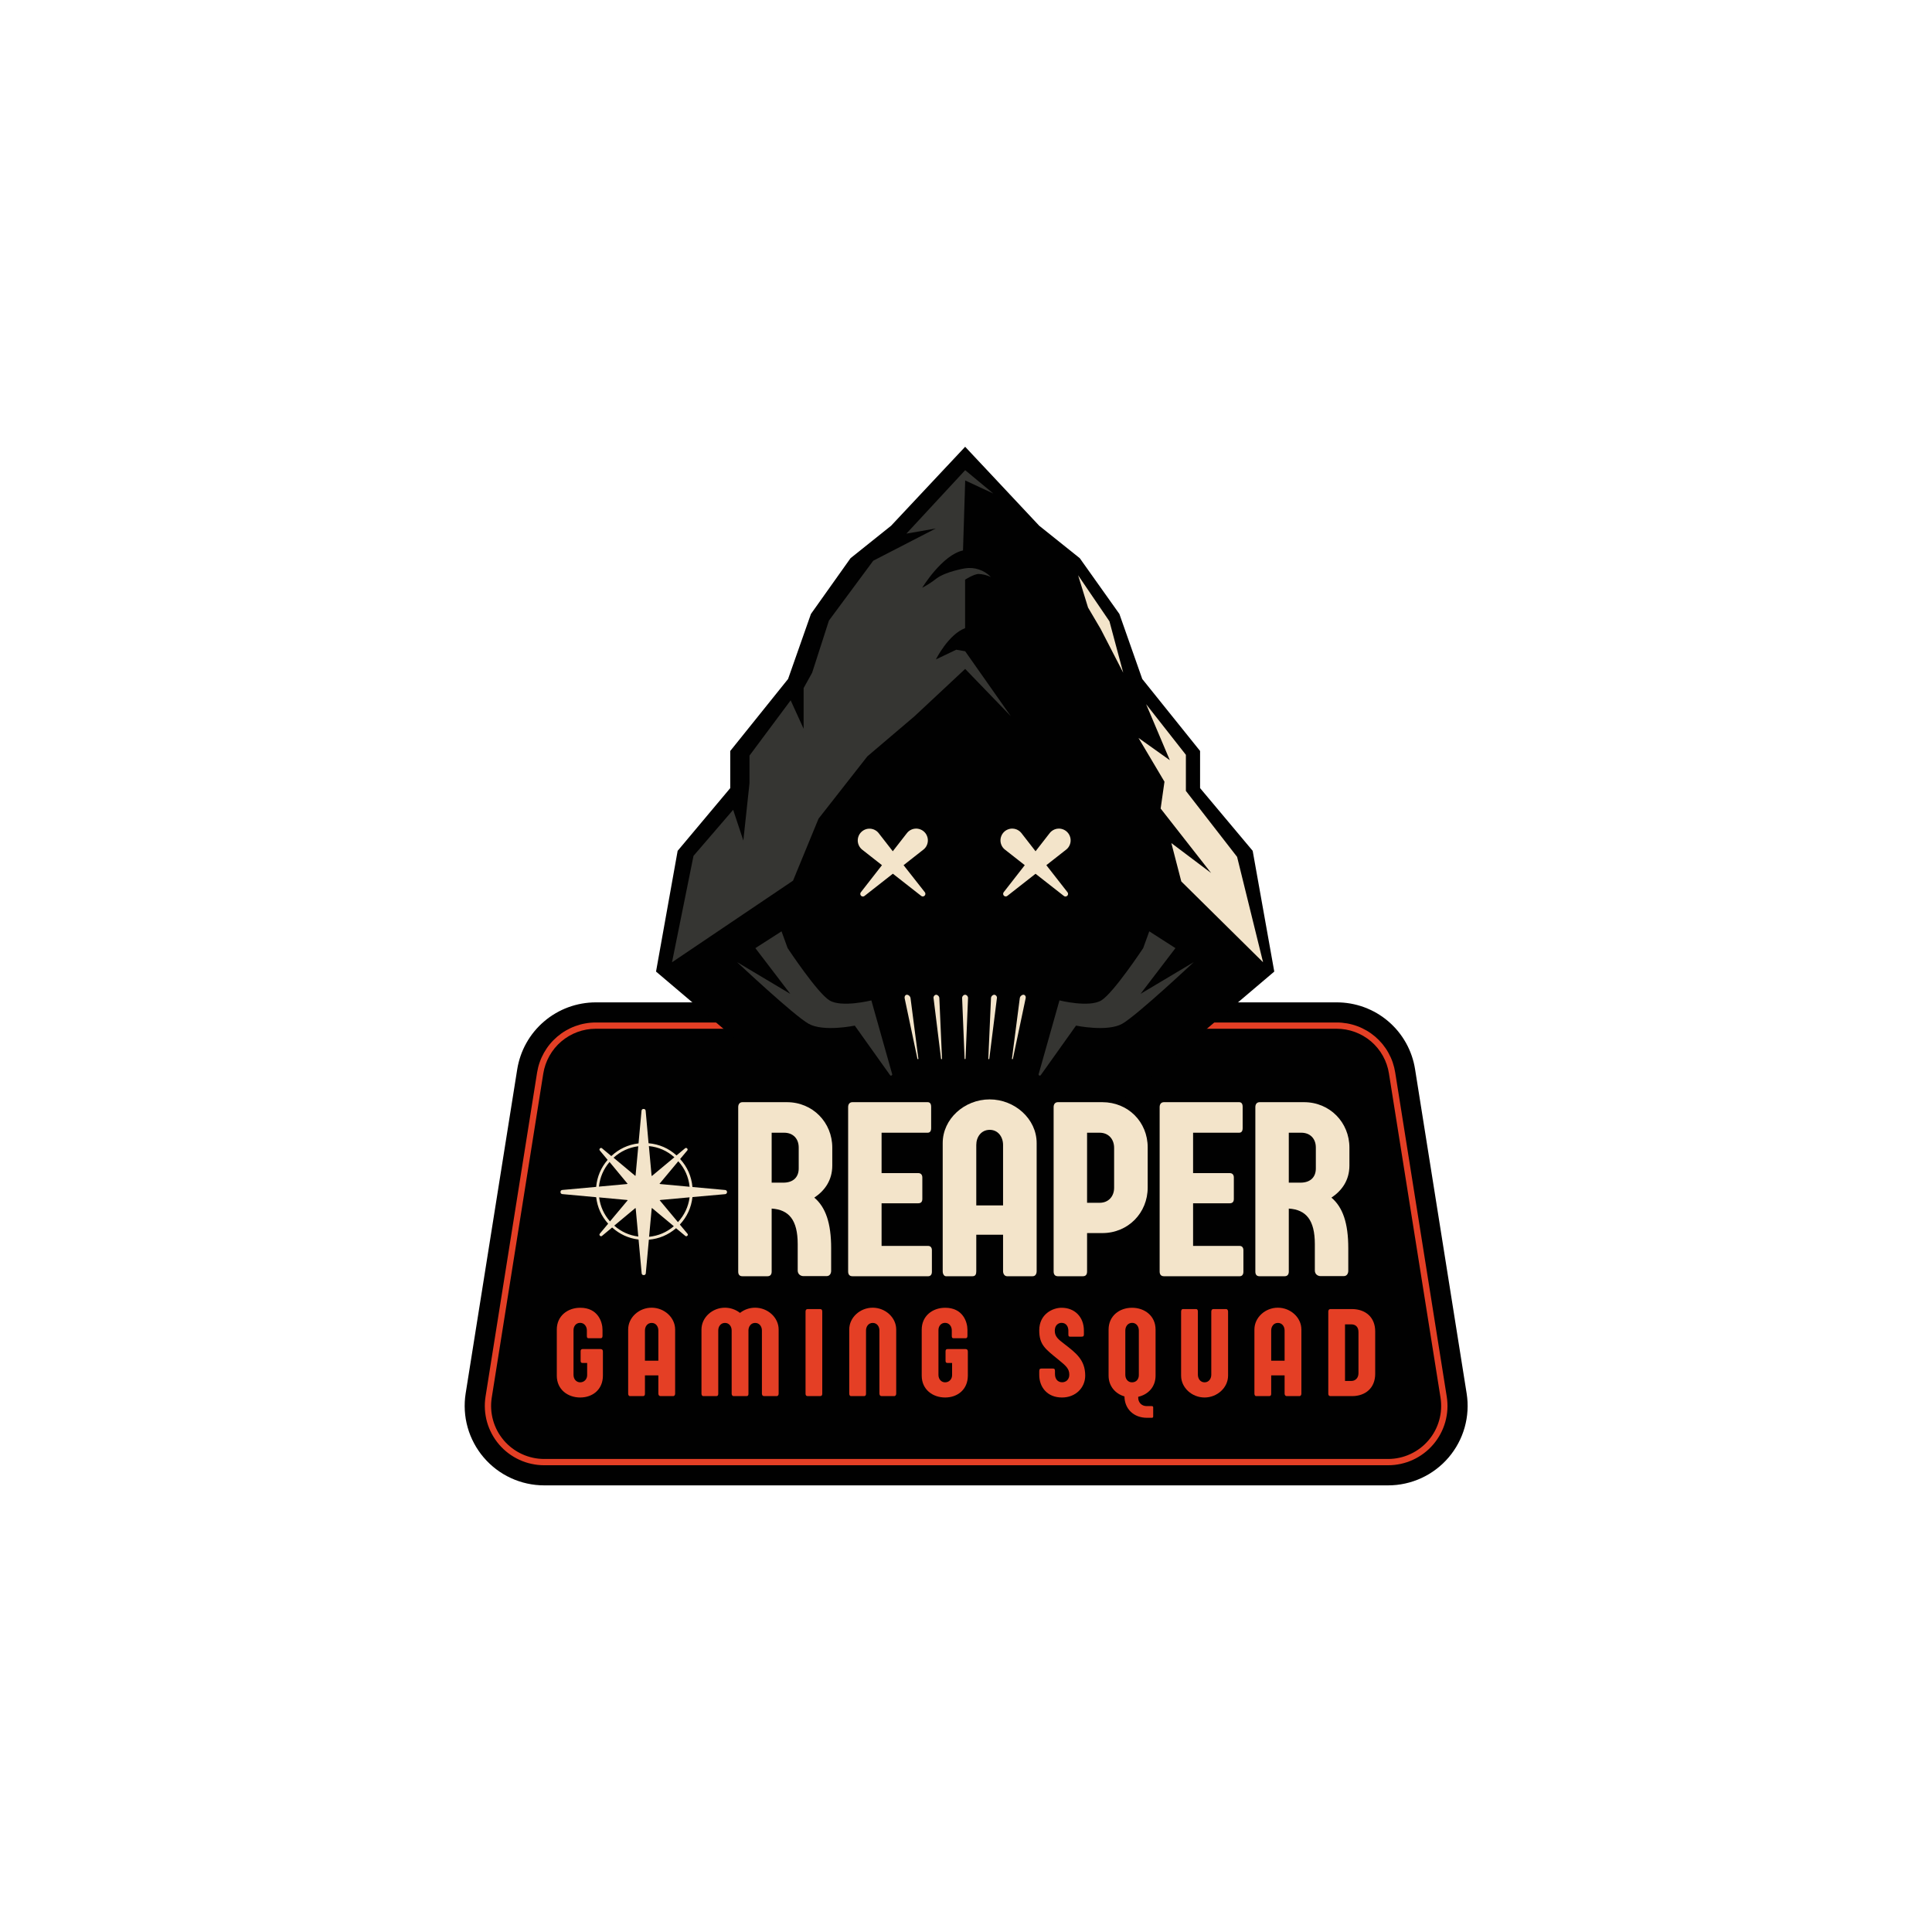<svg xmlns="http://www.w3.org/2000/svg" xmlns:xlink="http://www.w3.org/1999/xlink" width="500" zoomAndPan="magnify" viewBox="0 0 375 375" height="500" preserveAspectRatio="xMidYMid meet" version="1.0"><defs><g/><clipPath id="6655ab4dc0"><path d="M 90.023 194.559 L 285 194.559 L 285 288.309 L 90.023 288.309 Z M 90.023 194.559 " clip-rule="nonzero"/></clipPath><clipPath id="a9b6895a3e"><path d="M 127.336 86.621 L 247.336 86.621 L 247.336 248.621 L 127.336 248.621 Z M 127.336 86.621 " clip-rule="nonzero"/></clipPath><clipPath id="4903b93065"><path d="M 108.793 215.246 L 141.043 215.246 L 141.043 247.496 L 108.793 247.496 Z M 108.793 215.246 " clip-rule="nonzero"/></clipPath></defs><g clip-path="url(#6655ab4dc0)"><path fill="#010101" d="M 105.629 288.309 C 105.074 288.309 104.52 288.277 103.965 288.219 C 103.414 288.16 102.863 288.07 102.32 287.949 C 101.777 287.832 101.242 287.684 100.715 287.504 C 100.188 287.328 99.672 287.125 99.168 286.891 C 98.66 286.656 98.168 286.398 97.691 286.113 C 97.215 285.828 96.754 285.516 96.312 285.18 C 95.867 284.844 95.445 284.484 95.039 284.105 C 94.633 283.723 94.25 283.32 93.891 282.898 C 93.527 282.477 93.191 282.035 92.879 281.574 C 92.566 281.117 92.277 280.641 92.016 280.152 C 91.754 279.66 91.52 279.156 91.309 278.641 C 91.102 278.125 90.922 277.602 90.773 277.066 C 90.621 276.531 90.5 275.988 90.406 275.441 C 90.316 274.895 90.254 274.344 90.219 273.785 C 90.188 273.23 90.184 272.676 90.211 272.121 C 90.238 271.566 90.297 271.016 90.383 270.465 L 100.391 207.562 C 100.535 206.664 100.758 205.785 101.055 204.922 C 101.355 204.062 101.727 203.234 102.172 202.441 C 102.617 201.648 103.129 200.898 103.707 200.195 C 104.285 199.492 104.922 198.844 105.617 198.254 C 106.309 197.66 107.047 197.137 107.836 196.676 C 108.621 196.215 109.441 195.828 110.297 195.512 C 111.152 195.199 112.027 194.961 112.926 194.801 C 113.824 194.641 114.727 194.559 115.637 194.559 L 259.422 194.559 C 260.332 194.555 261.238 194.633 262.137 194.789 C 263.035 194.949 263.914 195.184 264.77 195.496 C 265.625 195.812 266.449 196.199 267.238 196.656 C 268.023 197.117 268.766 197.645 269.457 198.234 C 270.152 198.828 270.789 199.477 271.367 200.18 C 271.945 200.887 272.457 201.637 272.902 202.434 C 273.344 203.227 273.715 204.055 274.012 204.918 C 274.309 205.781 274.527 206.66 274.668 207.562 L 284.676 270.465 C 284.762 271.016 284.82 271.566 284.848 272.121 C 284.875 272.676 284.871 273.23 284.84 273.785 C 284.805 274.344 284.746 274.895 284.652 275.441 C 284.559 275.988 284.438 276.531 284.289 277.066 C 284.137 277.602 283.957 278.125 283.75 278.641 C 283.543 279.156 283.309 279.66 283.043 280.152 C 282.781 280.641 282.496 281.117 282.18 281.574 C 281.867 282.035 281.531 282.477 281.168 282.898 C 280.809 283.32 280.426 283.723 280.02 284.105 C 279.617 284.484 279.191 284.844 278.746 285.18 C 278.305 285.516 277.844 285.828 277.367 286.113 C 276.891 286.398 276.398 286.656 275.895 286.891 C 275.387 287.125 274.871 287.328 274.344 287.504 C 273.816 287.684 273.281 287.832 272.738 287.949 C 272.195 288.07 271.645 288.16 271.094 288.219 C 270.539 288.277 269.984 288.309 269.43 288.309 Z M 105.629 288.309 " fill-opacity="1" fill-rule="nonzero"/></g><path fill="#010101" d="M 269.422 283.793 L 105.629 283.793 C 105.238 283.793 104.844 283.773 104.453 283.73 C 104.062 283.688 103.676 283.625 103.293 283.539 C 102.906 283.457 102.531 283.352 102.156 283.227 C 101.785 283.102 101.418 282.957 101.062 282.793 C 100.703 282.629 100.359 282.445 100.02 282.242 C 99.684 282.043 99.359 281.82 99.043 281.586 C 98.73 281.348 98.43 281.094 98.145 280.824 C 97.859 280.555 97.586 280.273 97.332 279.973 C 97.078 279.676 96.84 279.363 96.617 279.039 C 96.395 278.715 96.191 278.379 96.004 278.031 C 95.82 277.688 95.652 277.332 95.508 276.969 C 95.359 276.602 95.23 276.23 95.125 275.855 C 95.02 275.477 94.934 275.094 94.867 274.707 C 94.801 274.32 94.758 273.93 94.734 273.535 C 94.711 273.145 94.707 272.754 94.727 272.359 C 94.746 271.969 94.785 271.578 94.848 271.188 L 104.855 208.27 C 104.957 207.633 105.109 207.012 105.324 206.402 C 105.535 205.797 105.797 205.211 106.113 204.648 C 106.426 204.086 106.789 203.555 107.199 203.059 C 107.609 202.562 108.059 202.102 108.547 201.684 C 109.039 201.266 109.562 200.895 110.117 200.57 C 110.676 200.242 111.254 199.969 111.859 199.746 C 112.465 199.523 113.086 199.355 113.719 199.242 C 114.352 199.129 114.992 199.07 115.637 199.07 L 259.422 199.07 C 260.066 199.074 260.703 199.129 261.34 199.242 C 261.973 199.355 262.594 199.527 263.195 199.75 C 263.801 199.973 264.383 200.246 264.938 200.57 C 265.492 200.898 266.016 201.27 266.504 201.688 C 266.996 202.105 267.445 202.562 267.852 203.062 C 268.262 203.559 268.625 204.09 268.938 204.652 C 269.254 205.211 269.516 205.797 269.727 206.406 C 269.938 207.012 270.094 207.637 270.195 208.27 L 280.203 271.188 C 280.266 271.578 280.305 271.969 280.324 272.359 C 280.344 272.754 280.344 273.145 280.32 273.539 C 280.297 273.93 280.254 274.32 280.188 274.707 C 280.121 275.098 280.035 275.48 279.93 275.859 C 279.824 276.238 279.695 276.609 279.551 276.973 C 279.402 277.336 279.238 277.695 279.051 278.039 C 278.867 278.387 278.664 278.723 278.441 279.047 C 278.219 279.371 277.98 279.684 277.727 279.984 C 277.469 280.281 277.199 280.566 276.91 280.836 C 276.625 281.105 276.324 281.359 276.012 281.598 C 275.699 281.836 275.371 282.055 275.035 282.258 C 274.699 282.457 274.352 282.641 273.992 282.809 C 273.637 282.973 273.27 283.117 272.898 283.242 C 272.523 283.367 272.145 283.473 271.762 283.555 C 271.375 283.641 270.988 283.703 270.598 283.746 C 270.207 283.789 269.812 283.809 269.422 283.809 Z M 269.422 283.793 " fill-opacity="1" fill-rule="nonzero"/><path fill="#e43f25" d="M 269.422 284.402 L 105.629 284.402 C 105.215 284.402 104.801 284.379 104.387 284.336 C 103.973 284.289 103.566 284.223 103.16 284.133 C 102.754 284.047 102.352 283.934 101.957 283.805 C 101.566 283.672 101.18 283.52 100.801 283.344 C 100.426 283.172 100.059 282.977 99.699 282.762 C 99.344 282.551 99 282.316 98.668 282.066 C 98.34 281.816 98.02 281.551 97.719 281.266 C 97.418 280.98 97.129 280.68 96.859 280.363 C 96.59 280.047 96.34 279.719 96.105 279.375 C 95.871 279.031 95.656 278.676 95.461 278.312 C 95.266 277.945 95.09 277.57 94.934 277.184 C 94.777 276.801 94.645 276.406 94.531 276.008 C 94.418 275.605 94.328 275.203 94.262 274.793 C 94.191 274.383 94.145 273.973 94.121 273.559 C 94.098 273.145 94.094 272.727 94.113 272.312 C 94.137 271.898 94.18 271.488 94.242 271.078 L 104.25 208.172 C 104.359 207.5 104.523 206.844 104.746 206.203 C 104.969 205.559 105.25 204.941 105.582 204.348 C 105.914 203.758 106.297 203.195 106.727 202.672 C 107.16 202.145 107.637 201.664 108.152 201.223 C 108.672 200.781 109.223 200.387 109.809 200.043 C 110.398 199.699 111.012 199.41 111.648 199.176 C 112.289 198.941 112.941 198.762 113.613 198.645 C 114.281 198.523 114.957 198.465 115.637 198.465 L 259.422 198.465 C 260.102 198.461 260.777 198.52 261.449 198.637 C 262.121 198.754 262.777 198.93 263.414 199.164 C 264.055 199.398 264.668 199.688 265.258 200.031 C 265.848 200.375 266.398 200.766 266.918 201.207 C 267.434 201.652 267.91 202.137 268.344 202.66 C 268.773 203.188 269.156 203.746 269.488 204.344 C 269.82 204.938 270.098 205.555 270.32 206.199 C 270.539 206.844 270.703 207.5 270.809 208.172 L 280.812 271.078 C 280.879 271.488 280.922 271.898 280.941 272.312 C 280.961 272.727 280.961 273.145 280.938 273.559 C 280.914 273.973 280.867 274.383 280.797 274.793 C 280.73 275.203 280.637 275.605 280.527 276.008 C 280.414 276.406 280.281 276.797 280.125 277.184 C 279.969 277.57 279.793 277.945 279.598 278.312 C 279.402 278.676 279.188 279.031 278.953 279.375 C 278.719 279.719 278.469 280.047 278.199 280.363 C 277.93 280.68 277.641 280.98 277.34 281.266 C 277.039 281.551 276.719 281.816 276.391 282.066 C 276.059 282.316 275.715 282.551 275.359 282.762 C 275 282.977 274.633 283.172 274.258 283.344 C 273.879 283.52 273.496 283.672 273.102 283.805 C 272.707 283.934 272.305 284.047 271.902 284.137 C 271.496 284.223 271.086 284.289 270.672 284.336 C 270.258 284.379 269.844 284.402 269.43 284.402 Z M 115.637 199.68 C 115.027 199.68 114.426 199.734 113.824 199.84 C 113.227 199.949 112.641 200.105 112.07 200.316 C 111.5 200.527 110.953 200.785 110.426 201.094 C 109.902 201.402 109.406 201.754 108.945 202.148 C 108.48 202.543 108.055 202.973 107.668 203.445 C 107.285 203.914 106.941 204.414 106.645 204.945 C 106.344 205.477 106.098 206.027 105.898 206.602 C 105.695 207.176 105.551 207.766 105.453 208.363 L 95.449 271.27 C 95.391 271.637 95.352 272.004 95.332 272.375 C 95.316 272.746 95.316 273.117 95.34 273.488 C 95.359 273.855 95.402 274.227 95.465 274.59 C 95.523 274.957 95.605 275.32 95.707 275.676 C 95.809 276.035 95.926 276.387 96.066 276.73 C 96.203 277.074 96.363 277.41 96.535 277.738 C 96.711 278.066 96.902 278.383 97.113 278.688 C 97.324 278.996 97.547 279.289 97.789 279.574 C 98.031 279.855 98.285 280.125 98.555 280.379 C 98.828 280.633 99.109 280.871 99.406 281.098 C 99.703 281.32 100.012 281.527 100.328 281.719 C 100.648 281.91 100.977 282.082 101.312 282.238 C 101.648 282.395 101.996 282.531 102.348 282.648 C 102.699 282.766 103.059 282.867 103.422 282.945 C 103.781 283.027 104.148 283.086 104.52 283.125 C 104.887 283.164 105.258 283.184 105.629 283.184 L 269.422 283.184 C 269.793 283.188 270.164 283.164 270.531 283.125 C 270.902 283.086 271.266 283.027 271.629 282.945 C 271.992 282.867 272.352 282.77 272.703 282.648 C 273.055 282.531 273.402 282.395 273.738 282.238 C 274.074 282.086 274.402 281.91 274.723 281.719 C 275.043 281.531 275.348 281.32 275.645 281.098 C 275.941 280.875 276.227 280.633 276.496 280.379 C 276.766 280.125 277.02 279.855 277.262 279.574 C 277.504 279.293 277.73 278.996 277.938 278.691 C 278.148 278.383 278.34 278.066 278.516 277.738 C 278.691 277.41 278.848 277.074 278.984 276.73 C 279.125 276.387 279.242 276.035 279.344 275.676 C 279.445 275.32 279.527 274.957 279.586 274.594 C 279.648 274.227 279.691 273.859 279.711 273.488 C 279.734 273.117 279.734 272.746 279.715 272.375 C 279.699 272.004 279.66 271.637 279.602 271.27 L 269.594 208.363 C 269.5 207.766 269.355 207.176 269.156 206.602 C 268.961 206.023 268.711 205.473 268.414 204.941 C 268.121 204.41 267.777 203.906 267.391 203.438 C 267.008 202.965 266.582 202.535 266.121 202.137 C 265.656 201.742 265.164 201.391 264.637 201.086 C 264.109 200.777 263.562 200.52 262.992 200.309 C 262.418 200.098 261.836 199.941 261.234 199.836 C 260.633 199.73 260.031 199.68 259.422 199.68 Z M 115.637 199.68 " fill-opacity="1" fill-rule="nonzero"/><g clip-path="url(#a9b6895a3e)"><path fill="#010101" d="M 243.145 165.145 L 232.934 152.969 L 232.934 145.762 L 221.711 131.789 L 217.273 119.168 L 209.586 108.348 L 201.703 102.039 L 187.336 86.715 L 172.969 102.039 L 165.086 108.348 L 157.402 119.168 L 152.965 131.789 L 141.742 145.762 L 141.742 152.969 L 131.531 165.145 L 127.336 188.582 L 160.277 216.527 L 164.637 229.602 L 187.336 248.527 L 210.039 229.602 L 214.398 216.527 L 247.336 188.582 Z M 243.145 165.145 " fill-opacity="1" fill-rule="nonzero"/></g><path fill="#353532" d="M 187.34 91.262 L 175.934 103.574 L 181.633 102.578 L 169.5 108.832 L 160.898 120.449 L 157.633 130.582 L 155.984 133.555 L 155.984 141.453 L 153.465 135.934 L 145.477 146.66 L 145.477 152.027 L 144.281 163.145 L 142.305 157.184 L 134.609 166.121 L 130.438 186.777 L 153.926 170.938 L 158.875 158.906 L 168.352 146.809 L 177.512 139.02 L 187.34 129.836 L 196.207 139.02 L 187.34 126.41 L 185.609 126.109 L 181.652 127.996 C 181.652 127.996 184.09 123.129 187.324 121.926 L 187.324 112.508 C 187.324 112.508 188.867 111.516 189.859 111.402 C 190.723 111.426 191.547 111.625 192.332 112 C 191.684 111.328 190.914 110.844 190.031 110.547 C 189.148 110.25 188.246 110.168 187.324 110.312 C 187.324 110.312 183.629 110.906 181.75 112.297 C 180.891 112.98 179.973 113.574 179 114.086 C 179 114.086 182.848 107.734 186.918 106.84 L 187.344 93.258 L 192.801 95.793 Z M 187.34 91.262 " fill-opacity="1" fill-rule="nonzero"/><path fill="#f3e4ca" d="M 209.262 111.664 L 215.344 120.598 L 218.016 130.574 L 213.641 122.086 L 211.188 117.922 Z M 209.262 111.664 " fill-opacity="1" fill-rule="nonzero"/><path fill="#f3e4ca" d="M 230.18 146.512 L 230.18 153.516 L 240.121 166.32 L 245.16 186.77 L 229.289 171.086 L 227.359 163.641 L 235.074 169.449 L 225.281 156.938 L 226.023 151.727 L 220.984 143.234 L 227.062 147.555 L 222.461 136.684 Z M 230.18 146.512 " fill-opacity="1" fill-rule="nonzero"/><path fill="#f3e4ca" d="M 175.383 167.93 L 179.23 164.91 C 179.488 164.711 179.691 164.465 179.84 164.176 C 179.988 163.887 180.074 163.578 180.094 163.254 C 180.113 162.926 180.066 162.613 179.949 162.309 C 179.836 162.004 179.664 161.734 179.434 161.504 C 179.203 161.273 178.938 161.098 178.633 160.984 C 178.328 160.867 178.016 160.816 177.691 160.836 C 177.367 160.855 177.062 160.941 176.773 161.09 C 176.484 161.242 176.238 161.445 176.039 161.699 L 173.289 165.23 L 170.539 161.699 C 170.34 161.445 170.094 161.246 169.805 161.098 C 169.52 160.949 169.211 160.867 168.891 160.848 C 168.566 160.832 168.254 160.879 167.953 160.996 C 167.648 161.113 167.387 161.285 167.156 161.516 C 166.926 161.742 166.754 162.012 166.641 162.312 C 166.523 162.617 166.477 162.93 166.492 163.254 C 166.512 163.578 166.594 163.883 166.742 164.172 C 166.891 164.461 167.09 164.707 167.34 164.91 L 171.188 167.93 L 167.094 173.184 C 167.012 173.285 166.973 173.402 166.98 173.531 C 166.988 173.66 167.035 173.773 167.129 173.867 C 167.223 173.957 167.332 174.008 167.465 174.012 C 167.594 174.02 167.707 173.98 167.809 173.895 L 173.305 169.586 L 178.805 173.895 C 178.902 173.973 179.016 174.008 179.145 174 C 179.27 173.992 179.379 173.941 179.469 173.852 C 179.559 173.762 179.605 173.652 179.617 173.527 C 179.625 173.398 179.59 173.285 179.512 173.184 Z M 175.383 167.93 " fill-opacity="1" fill-rule="nonzero"/><path fill="#f3e4ca" d="M 203.094 167.93 L 206.945 164.91 C 207.199 164.711 207.402 164.465 207.551 164.176 C 207.703 163.887 207.785 163.578 207.805 163.254 C 207.824 162.926 207.777 162.613 207.66 162.309 C 207.547 162.004 207.375 161.734 207.145 161.504 C 206.914 161.273 206.648 161.098 206.344 160.984 C 206.043 160.867 205.727 160.816 205.402 160.836 C 205.078 160.855 204.773 160.941 204.484 161.09 C 204.195 161.242 203.949 161.445 203.75 161.699 L 201 165.23 L 198.254 161.699 C 198.051 161.445 197.805 161.242 197.516 161.09 C 197.23 160.941 196.922 160.855 196.598 160.836 C 196.273 160.816 195.961 160.867 195.656 160.984 C 195.352 161.098 195.086 161.273 194.855 161.504 C 194.629 161.734 194.457 162.004 194.34 162.309 C 194.223 162.613 194.176 162.926 194.195 163.254 C 194.215 163.578 194.301 163.887 194.449 164.176 C 194.602 164.465 194.805 164.711 195.059 164.91 L 198.906 167.93 L 194.812 173.184 C 194.734 173.285 194.703 173.395 194.711 173.52 C 194.715 173.645 194.762 173.754 194.848 173.844 C 194.938 173.934 195.039 173.984 195.164 173.996 C 195.289 174.008 195.402 173.977 195.504 173.906 L 201 169.598 L 206.5 173.906 C 206.598 173.984 206.711 174.02 206.84 174.012 C 206.965 174.004 207.074 173.953 207.164 173.863 C 207.254 173.773 207.301 173.664 207.312 173.535 C 207.32 173.41 207.285 173.297 207.207 173.195 Z M 203.094 167.93 " fill-opacity="1" fill-rule="nonzero"/><path fill="#353532" d="M 152.879 184.031 C 152.879 184.031 158.633 192.73 161.004 194.176 C 163.371 195.621 169.129 194.176 169.129 194.176 L 173.164 208.469 C 173.203 208.598 173.164 208.691 173.043 208.75 C 172.922 208.809 172.824 208.781 172.75 208.668 L 165.91 199.07 C 165.91 199.07 159.82 200.34 156.941 198.707 C 154.059 197.074 143.066 186.75 143.066 186.75 L 153.391 192.906 L 146.617 184.031 L 151.695 180.773 Z M 152.879 184.031 " fill-opacity="1" fill-rule="nonzero"/><path fill="#353532" d="M 221.891 184.031 C 221.891 184.031 216.137 192.73 213.766 194.176 C 211.395 195.621 205.641 194.176 205.641 194.176 L 201.605 208.469 C 201.566 208.598 201.605 208.691 201.727 208.75 C 201.848 208.809 201.945 208.781 202.02 208.668 L 208.855 199.07 C 208.855 199.07 214.949 200.34 217.828 198.707 C 220.707 197.074 231.703 186.75 231.703 186.75 L 221.379 192.906 L 228.152 184.031 L 223.074 180.773 Z M 221.891 184.031 " fill-opacity="1" fill-rule="nonzero"/><path fill="#f3e4ca" d="M 176.047 193.074 C 176.234 193.098 176.395 193.18 176.523 193.316 C 176.652 193.453 176.727 193.617 176.742 193.805 L 178.258 205.5 C 178.258 205.617 178.098 205.617 178.07 205.5 L 175.602 193.805 C 175.516 193.41 175.715 193.074 176.047 193.074 Z M 176.047 193.074 " fill-opacity="1" fill-rule="nonzero"/><path fill="#f3e4ca" d="M 181.695 193.074 C 181.879 193.094 182.031 193.176 182.152 193.316 C 182.273 193.457 182.332 193.621 182.328 193.805 L 182.844 205.5 C 182.844 205.617 182.672 205.617 182.656 205.5 L 181.211 193.805 C 181.168 193.637 181.195 193.48 181.293 193.332 C 181.387 193.188 181.523 193.102 181.695 193.074 Z M 181.695 193.074 " fill-opacity="1" fill-rule="nonzero"/><path fill="#f3e4ca" d="M 187.34 193.074 C 187.516 193.098 187.66 193.184 187.766 193.324 C 187.871 193.469 187.914 193.629 187.891 193.805 L 187.41 205.5 C 187.398 205.547 187.371 205.57 187.32 205.57 C 187.273 205.57 187.242 205.547 187.23 205.5 L 186.75 193.805 C 186.727 193.621 186.773 193.457 186.891 193.312 C 187.004 193.168 187.156 193.09 187.34 193.074 Z M 187.34 193.074 " fill-opacity="1" fill-rule="nonzero"/><path fill="#f3e4ca" d="M 192.98 193.074 C 193.16 193.094 193.297 193.176 193.402 193.324 C 193.504 193.473 193.535 193.633 193.492 193.805 L 192.02 205.5 C 192.02 205.617 191.824 205.617 191.832 205.5 L 192.348 193.805 C 192.344 193.621 192.402 193.457 192.523 193.316 C 192.645 193.176 192.797 193.094 192.98 193.074 Z M 192.98 193.074 " fill-opacity="1" fill-rule="nonzero"/><path fill="#f3e4ca" d="M 198.625 193.074 C 198.957 193.074 199.176 193.41 199.07 193.805 L 196.602 205.5 C 196.602 205.617 196.398 205.617 196.418 205.5 L 197.934 193.805 C 197.949 193.617 198.02 193.453 198.152 193.316 C 198.281 193.18 198.438 193.098 198.625 193.074 Z M 198.625 193.074 " fill-opacity="1" fill-rule="nonzero"/><g clip-path="url(#4903b93065)"><path fill="#f3e4ca" d="M 140.703 230.973 L 134.406 230.398 C 134.211 228.32 133.414 226.508 132.012 224.965 L 133.41 223.293 C 133.5 223.156 133.484 223.027 133.367 222.91 C 133.254 222.793 133.125 222.781 132.988 222.871 L 131.316 224.266 C 129.77 222.871 127.957 222.086 125.883 221.902 L 125.32 215.586 C 125.281 215.359 125.148 215.246 124.918 215.246 C 124.691 215.246 124.555 215.359 124.52 215.586 L 123.938 221.93 C 121.91 222.172 120.148 222.992 118.656 224.391 L 116.836 222.871 C 116.695 222.781 116.57 222.793 116.453 222.91 C 116.336 223.027 116.32 223.156 116.41 223.293 L 117.941 225.129 C 116.641 226.641 115.898 228.391 115.715 230.375 L 109.133 230.973 C 108.906 231.008 108.793 231.141 108.793 231.371 C 108.793 231.602 108.906 231.734 109.133 231.773 L 115.719 232.375 C 115.949 234.336 116.723 236.051 118.043 237.52 L 116.41 239.473 C 116.32 239.613 116.336 239.738 116.453 239.855 C 116.57 239.973 116.695 239.984 116.836 239.898 L 118.816 238.254 C 120.281 239.57 121.988 240.352 123.945 240.594 L 124.547 247.156 C 124.582 247.383 124.719 247.496 124.945 247.496 C 125.176 247.496 125.309 247.383 125.348 247.156 L 125.945 240.621 C 127.941 240.445 129.699 239.703 131.223 238.395 L 133.031 239.902 C 133.172 239.992 133.297 239.977 133.414 239.859 C 133.531 239.746 133.543 239.617 133.453 239.48 L 131.957 237.688 C 133.359 236.176 134.176 234.395 134.406 232.348 L 140.715 231.789 C 140.828 231.789 140.926 231.746 141.004 231.664 C 141.082 231.586 141.121 231.488 141.117 231.375 C 141.117 231.262 141.078 231.164 140.996 231.086 C 140.914 231.008 140.816 230.969 140.703 230.973 Z M 133.852 230.348 L 128.203 229.828 C 128.137 229.816 128.07 229.801 128.004 229.781 L 131.656 225.398 C 132.922 226.809 133.656 228.461 133.852 230.348 Z M 130.895 224.625 L 126.512 228.277 C 126.512 228.211 126.473 228.148 126.461 228.082 L 125.949 222.453 C 127.832 222.645 129.48 223.367 130.895 224.625 Z M 123.891 222.484 L 123.375 228.055 C 123.363 228.121 123.348 228.184 123.328 228.25 L 119.09 224.711 C 120.457 223.469 122.055 222.727 123.891 222.484 Z M 118.32 225.547 L 121.824 229.781 C 121.758 229.801 121.695 229.816 121.629 229.828 L 116.254 230.32 C 116.449 228.523 117.129 226.934 118.297 225.555 Z M 116.316 232.418 L 121.652 232.91 C 121.719 232.91 121.777 232.941 121.844 232.957 L 118.398 237.074 C 117.227 235.738 116.527 234.188 116.293 232.426 Z M 119.238 237.887 L 123.348 234.461 C 123.371 234.527 123.387 234.594 123.398 234.664 L 123.891 240.012 C 122.117 239.781 120.559 239.074 119.219 237.891 Z M 125.988 240.059 L 126.484 234.664 C 126.484 234.598 126.516 234.527 126.535 234.461 L 130.789 238.008 C 129.395 239.191 127.785 239.879 125.965 240.062 Z M 131.594 237.223 L 128.035 232.957 C 128.105 232.957 128.172 232.918 128.238 232.91 L 133.852 232.402 C 133.602 234.25 132.84 235.859 131.574 237.23 Z M 131.594 237.223 " fill-opacity="1" fill-rule="nonzero"/></g><g fill="#f3e4ca" fill-opacity="1"><g transform="translate(141.529, 247.716)"><g><path d="M 13.5 -20.922 C 13.5 -19.262 12.473 -18.164 10.52 -18.164 L 8.25 -18.164 L 8.25 -27.855 L 10.691 -27.855 C 12.375 -27.855 13.5 -26.73 13.5 -24.973 Z M 18.918 -0.023 C 19.578 -0.023 19.797 -0.609 19.797 -1.051 L 19.797 -5.445 C 19.797 -10.324 18.723 -13.402 16.527 -15.258 C 18.504 -16.574 20.016 -18.578 20.016 -21.48 L 20.016 -24.973 C 20.016 -29.832 16.234 -33.785 11.203 -33.785 L 2.586 -33.785 C 2.074 -33.785 1.758 -33.418 1.758 -32.832 L 1.758 -0.902 C 1.758 -0.34 2 0 2.562 0 L 7.445 0 C 7.984 0 8.25 -0.34 8.25 -0.902 L 8.25 -13.133 C 11.594 -12.914 13.305 -10.938 13.305 -6.227 L 13.305 -1.121 C 13.305 -0.391 13.867 -0.023 14.426 -0.023 Z M 18.918 -0.023 "/></g></g></g><g fill="#f3e4ca" fill-opacity="1"><g transform="translate(162.864, 247.716)"><g><path d="M 8.25 -5.883 L 8.25 -14.16 L 15.379 -14.16 C 15.844 -14.16 16.16 -14.402 16.16 -14.988 L 16.16 -19.164 C 16.16 -19.773 15.793 -20.016 15.379 -20.016 L 8.25 -20.016 L 8.25 -27.855 L 17.188 -27.855 C 17.625 -27.855 17.871 -28.148 17.871 -28.734 L 17.871 -32.883 C 17.871 -33.492 17.625 -33.785 17.188 -33.785 L 2.586 -33.785 C 2.074 -33.785 1.758 -33.418 1.758 -32.832 L 1.758 -0.926 C 1.758 -0.34 2.027 0 2.586 0 L 17.309 0 C 17.699 0 18.016 -0.27 18.016 -0.855 L 18.016 -5.055 C 18.016 -5.613 17.699 -5.883 17.309 -5.883 Z M 8.25 -5.883 "/></g></g></g><g fill="#f3e4ca" fill-opacity="1"><g transform="translate(181.44, 247.716)"><g><path d="M 8.055 -25.484 C 8.055 -27.023 9.008 -28.414 10.668 -28.414 C 12.305 -28.414 13.254 -27.023 13.254 -25.484 L 13.254 -13.742 L 8.055 -13.742 Z M 19.773 -25.852 C 19.773 -30.539 15.527 -34.324 10.645 -34.324 C 5.762 -34.324 1.539 -30.539 1.539 -25.852 L 1.539 -0.953 C 1.539 -0.438 1.805 0 2.172 0 L 7.324 0 C 7.91 0 8.055 -0.414 8.055 -0.953 L 8.055 -8.055 L 13.254 -8.055 L 13.254 -0.977 C 13.254 -0.465 13.547 0 14.035 0 L 18.992 0 C 19.555 0 19.773 -0.488 19.773 -0.977 Z M 19.773 -25.852 "/></g></g></g><g fill="#f3e4ca" fill-opacity="1"><g transform="translate(202.75, 247.716)"><g><path d="M 13.5 -17.16 C 13.5 -15.5 12.402 -14.258 10.715 -14.258 L 8.25 -14.258 L 8.25 -27.855 L 10.691 -27.855 C 12.375 -27.855 13.5 -26.656 13.5 -24.898 Z M 1.758 -0.926 C 1.758 -0.34 2.027 0 2.586 0 L 7.445 0 C 8.008 0 8.25 -0.34 8.25 -0.926 L 8.25 -8.375 L 11.203 -8.375 C 16.234 -8.375 20.016 -12.305 20.016 -17.211 L 20.016 -25.023 C 20.016 -29.93 16.234 -33.785 11.203 -33.785 L 2.586 -33.785 C 2.074 -33.785 1.758 -33.418 1.758 -32.832 Z M 1.758 -0.926 "/></g></g></g><g fill="#f3e4ca" fill-opacity="1"><g transform="translate(223.328, 247.716)"><g><path d="M 8.25 -5.883 L 8.25 -14.16 L 15.379 -14.16 C 15.844 -14.16 16.16 -14.402 16.16 -14.988 L 16.16 -19.164 C 16.16 -19.773 15.793 -20.016 15.379 -20.016 L 8.25 -20.016 L 8.25 -27.855 L 17.188 -27.855 C 17.625 -27.855 17.871 -28.148 17.871 -28.734 L 17.871 -32.883 C 17.871 -33.492 17.625 -33.785 17.188 -33.785 L 2.586 -33.785 C 2.074 -33.785 1.758 -33.418 1.758 -32.832 L 1.758 -0.926 C 1.758 -0.34 2.027 0 2.586 0 L 17.309 0 C 17.699 0 18.016 -0.27 18.016 -0.855 L 18.016 -5.055 C 18.016 -5.613 17.699 -5.883 17.309 -5.883 Z M 8.25 -5.883 "/></g></g></g><g fill="#f3e4ca" fill-opacity="1"><g transform="translate(241.904, 247.716)"><g><path d="M 13.5 -20.922 C 13.5 -19.262 12.473 -18.164 10.52 -18.164 L 8.25 -18.164 L 8.25 -27.855 L 10.691 -27.855 C 12.375 -27.855 13.5 -26.73 13.5 -24.973 Z M 18.918 -0.023 C 19.578 -0.023 19.797 -0.609 19.797 -1.051 L 19.797 -5.445 C 19.797 -10.324 18.723 -13.402 16.527 -15.258 C 18.504 -16.574 20.016 -18.578 20.016 -21.48 L 20.016 -24.973 C 20.016 -29.832 16.234 -33.785 11.203 -33.785 L 2.586 -33.785 C 2.074 -33.785 1.758 -33.418 1.758 -32.832 L 1.758 -0.902 C 1.758 -0.34 2 0 2.562 0 L 7.445 0 C 7.984 0 8.25 -0.34 8.25 -0.902 L 8.25 -13.133 C 11.594 -12.914 13.305 -10.938 13.305 -6.227 L 13.305 -1.121 C 13.305 -0.391 13.867 -0.023 14.426 -0.023 Z M 18.918 -0.023 "/></g></g></g><g fill="#e43f25" fill-opacity="1"><g transform="translate(107.464, 270.983)"><g><path d="M 6.504 -4.066 C 6.504 -3.297 5.934 -2.672 5.152 -2.672 C 4.43 -2.672 3.855 -3.258 3.855 -4.125 L 3.855 -12.805 C 3.855 -13.586 4.359 -14.219 5.137 -14.219 C 5.969 -14.219 6.445 -13.5 6.445 -12.766 L 6.445 -11.691 C 6.445 -11.363 6.52 -11.23 6.797 -11.23 L 9.105 -11.23 C 9.387 -11.23 9.484 -11.375 9.484 -11.742 L 9.484 -12.852 C 9.484 -14.402 8.594 -17.148 5.164 -17.148 C 2.711 -17.148 0.609 -15.562 0.609 -12.914 L 0.609 -3.969 C 0.609 -1.27 2.746 0.27 5.152 0.27 C 7.605 0.27 9.559 -1.316 9.559 -3.969 L 9.559 -8.668 C 9.559 -8.961 9.41 -9.129 9.117 -9.129 L 5.602 -9.129 C 5.359 -9.129 5.234 -8.984 5.234 -8.703 L 5.234 -6.848 C 5.234 -6.555 5.359 -6.434 5.602 -6.434 L 6.504 -6.434 Z M 6.504 -4.066 "/></g></g></g><g fill="#e43f25" fill-opacity="1"><g transform="translate(121.157, 270.983)"><g><path d="M 4.027 -12.742 C 4.027 -13.512 4.504 -14.207 5.332 -14.207 C 6.152 -14.207 6.629 -13.512 6.629 -12.742 L 6.629 -6.871 L 4.027 -6.871 Z M 9.887 -12.926 C 9.887 -15.27 7.762 -17.16 5.32 -17.16 C 2.879 -17.16 0.77 -15.27 0.77 -12.926 L 0.77 -0.477 C 0.77 -0.219 0.902 0 1.086 0 L 3.66 0 C 3.953 0 4.027 -0.207 4.027 -0.477 L 4.027 -4.027 L 6.629 -4.027 L 6.629 -0.488 C 6.629 -0.23 6.773 0 7.02 0 L 9.496 0 C 9.777 0 9.887 -0.242 9.887 -0.488 Z M 9.887 -12.926 "/></g></g></g><g fill="#e43f25" fill-opacity="1"><g transform="translate(135.387, 270.983)"><g><path d="M 12.5 -0.488 C 12.5 -0.23 12.633 0 12.891 0 L 15.367 0 C 15.637 0 15.746 -0.242 15.746 -0.488 L 15.746 -12.926 C 15.746 -15.27 13.621 -17.16 11.18 -17.16 C 10.082 -17.16 9.043 -16.781 8.25 -16.148 C 7.445 -16.781 6.406 -17.16 5.32 -17.16 C 2.879 -17.16 0.77 -15.27 0.77 -12.926 L 0.77 -0.477 C 0.77 -0.219 0.914 0 1.086 0 L 3.66 0 C 3.953 0 4.027 -0.207 4.027 -0.477 L 4.027 -12.742 C 4.027 -13.512 4.504 -14.207 5.332 -14.207 C 6.152 -14.207 6.629 -13.512 6.629 -12.742 L 6.629 -0.477 C 6.629 -0.219 6.785 0 6.957 0 L 9.531 0 C 9.824 0 9.887 -0.207 9.887 -0.465 L 9.887 -12.793 C 9.91 -13.535 10.387 -14.207 11.191 -14.207 C 12.012 -14.207 12.5 -13.512 12.5 -12.742 Z M 12.5 -0.488 "/></g></g></g><g fill="#e43f25" fill-opacity="1"><g transform="translate(155.476, 270.983)"><g><path d="M 4.125 -16.418 C 4.125 -16.711 4.004 -16.895 3.723 -16.895 L 1.281 -16.895 C 1.023 -16.895 0.879 -16.711 0.879 -16.418 L 0.879 -0.465 C 0.879 -0.172 1 0 1.281 0 L 3.723 0 C 4.004 0 4.125 -0.172 4.125 -0.465 Z M 4.125 -16.418 "/></g></g></g><g fill="#e43f25" fill-opacity="1"><g transform="translate(164.067, 270.983)"><g><path d="M 9.496 0 C 9.766 0 9.887 -0.242 9.887 -0.488 L 9.887 -12.926 C 9.887 -15.27 7.762 -17.16 5.32 -17.16 C 2.879 -17.16 0.77 -15.27 0.77 -12.926 L 0.77 -0.477 C 0.77 -0.219 0.902 0 1.086 0 L 3.66 0 C 3.941 0 4.027 -0.207 4.027 -0.477 L 4.027 -12.742 C 4.027 -13.512 4.504 -14.207 5.332 -14.207 C 6.152 -14.207 6.629 -13.512 6.629 -12.742 L 6.629 -0.488 C 6.629 -0.23 6.773 0 7.02 0 Z M 9.496 0 "/></g></g></g><g fill="#e43f25" fill-opacity="1"><g transform="translate(178.297, 270.983)"><g><path d="M 6.504 -4.066 C 6.504 -3.297 5.934 -2.672 5.152 -2.672 C 4.43 -2.672 3.855 -3.258 3.855 -4.125 L 3.855 -12.805 C 3.855 -13.586 4.359 -14.219 5.137 -14.219 C 5.969 -14.219 6.445 -13.5 6.445 -12.766 L 6.445 -11.691 C 6.445 -11.363 6.52 -11.23 6.797 -11.23 L 9.105 -11.23 C 9.387 -11.23 9.484 -11.375 9.484 -11.742 L 9.484 -12.852 C 9.484 -14.402 8.594 -17.148 5.164 -17.148 C 2.711 -17.148 0.609 -15.562 0.609 -12.914 L 0.609 -3.969 C 0.609 -1.27 2.746 0.27 5.152 0.27 C 7.605 0.27 9.559 -1.316 9.559 -3.969 L 9.559 -8.668 C 9.559 -8.961 9.41 -9.129 9.117 -9.129 L 5.602 -9.129 C 5.359 -9.129 5.234 -8.984 5.234 -8.703 L 5.234 -6.848 C 5.234 -6.555 5.359 -6.434 5.602 -6.434 L 6.504 -6.434 Z M 6.504 -4.066 "/></g></g></g><g fill="#e43f25" fill-opacity="1"><g transform="translate(191.99, 270.983)"><g/></g></g><g fill="#e43f25" fill-opacity="1"><g transform="translate(201.229, 270.983)"><g><path d="M 6.141 -12 C 6.141 -11.656 6.188 -11.535 6.492 -11.535 L 8.68 -11.535 C 9.07 -11.535 9.156 -11.656 9.156 -12 L 9.156 -12.695 C 9.156 -15.391 7.348 -17.148 4.82 -17.148 C 3.113 -17.148 0.488 -15.941 0.488 -12.766 C 0.488 -9.973 1.637 -9.168 4.188 -7.09 C 5.688 -5.871 6.324 -5.32 6.324 -4.137 C 6.324 -3.246 5.699 -2.684 4.93 -2.684 C 4.309 -2.684 3.539 -3.074 3.539 -4.297 L 3.539 -4.848 C 3.539 -5.211 3.465 -5.348 3.125 -5.348 L 0.902 -5.348 C 0.562 -5.348 0.488 -5.176 0.488 -4.762 L 0.488 -4.113 C 0.488 -1.82 1.965 0.27 4.906 0.27 C 7.605 0.27 9.41 -1.684 9.41 -3.969 C 9.41 -7.055 7.594 -8.387 5.309 -10.156 C 4.223 -10.996 3.504 -11.523 3.504 -12.684 C 3.504 -13.793 4.211 -14.219 4.82 -14.219 C 5.699 -14.219 6.141 -13.523 6.141 -12.684 Z M 6.141 -12 "/></g></g></g><g fill="#e43f25" fill-opacity="1"><g transform="translate(214.568, 270.983)"><g><path d="M 3.855 -12.73 C 3.855 -13.512 4.344 -14.219 5.176 -14.219 C 5.992 -14.219 6.48 -13.512 6.48 -12.73 L 6.48 -4.066 C 6.48 -3.297 5.992 -2.672 5.152 -2.672 C 4.32 -2.672 3.855 -3.367 3.855 -4.137 Z M 9.266 2.184 C 9.266 2 9.129 1.941 8.996 1.941 L 7.996 1.941 C 6.98 1.941 6.359 1.195 6.359 0.316 L 6.359 0.133 C 8.262 -0.293 9.727 -1.758 9.727 -3.969 L 9.727 -12.914 C 9.727 -15.574 7.605 -17.148 5.152 -17.148 C 2.711 -17.148 0.609 -15.562 0.609 -12.914 L 0.609 -3.969 C 0.609 -1.918 1.93 -0.453 3.688 0.062 C 3.723 2.504 5.492 4.211 8.066 4.211 L 8.996 4.211 C 9.117 4.211 9.266 4.176 9.266 3.953 Z M 9.266 2.184 "/></g></g></g><g fill="#e43f25" fill-opacity="1"><g transform="translate(228.481, 270.983)"><g><path d="M 6.629 -4.148 C 6.629 -3.383 6.152 -2.672 5.332 -2.672 C 4.504 -2.672 4.027 -3.383 4.027 -4.148 L 4.027 -16.418 C 4.027 -16.672 3.953 -16.895 3.66 -16.895 L 1.086 -16.895 C 0.914 -16.895 0.77 -16.672 0.77 -16.418 L 0.77 -3.969 C 0.77 -1.625 2.879 0.27 5.32 0.27 C 7.762 0.27 9.887 -1.625 9.887 -3.969 L 9.887 -16.406 C 9.887 -16.648 9.766 -16.895 9.496 -16.895 L 7.02 -16.895 C 6.762 -16.895 6.629 -16.66 6.629 -16.406 Z M 6.629 -4.148 "/></g></g></g><g fill="#e43f25" fill-opacity="1"><g transform="translate(242.711, 270.983)"><g><path d="M 4.027 -12.742 C 4.027 -13.512 4.504 -14.207 5.332 -14.207 C 6.152 -14.207 6.629 -13.512 6.629 -12.742 L 6.629 -6.871 L 4.027 -6.871 Z M 9.887 -12.926 C 9.887 -15.27 7.762 -17.16 5.32 -17.16 C 2.879 -17.16 0.77 -15.27 0.77 -12.926 L 0.77 -0.477 C 0.77 -0.219 0.902 0 1.086 0 L 3.66 0 C 3.953 0 4.027 -0.207 4.027 -0.477 L 4.027 -4.027 L 6.629 -4.027 L 6.629 -0.488 C 6.629 -0.23 6.773 0 7.02 0 L 9.496 0 C 9.777 0 9.887 -0.242 9.887 -0.488 Z M 9.887 -12.926 "/></g></g></g><g fill="#e43f25" fill-opacity="1"><g transform="translate(256.941, 270.983)"><g><path d="M 4.125 -13.926 L 5.332 -13.926 C 6.164 -13.926 6.738 -13.449 6.738 -12.426 L 6.738 -4.43 C 6.738 -3.602 6.211 -2.965 5.395 -2.941 L 4.125 -2.941 Z M 0.879 -0.465 C 0.879 -0.172 1.012 0 1.293 0 L 5.555 0 C 8.043 -0.023 9.984 -1.527 9.984 -4.332 L 9.984 -12.559 C 9.984 -15.355 8.055 -16.867 5.527 -16.895 L 1.293 -16.895 C 1.039 -16.895 0.879 -16.711 0.879 -16.418 Z M 0.879 -0.465 "/></g></g></g></svg>